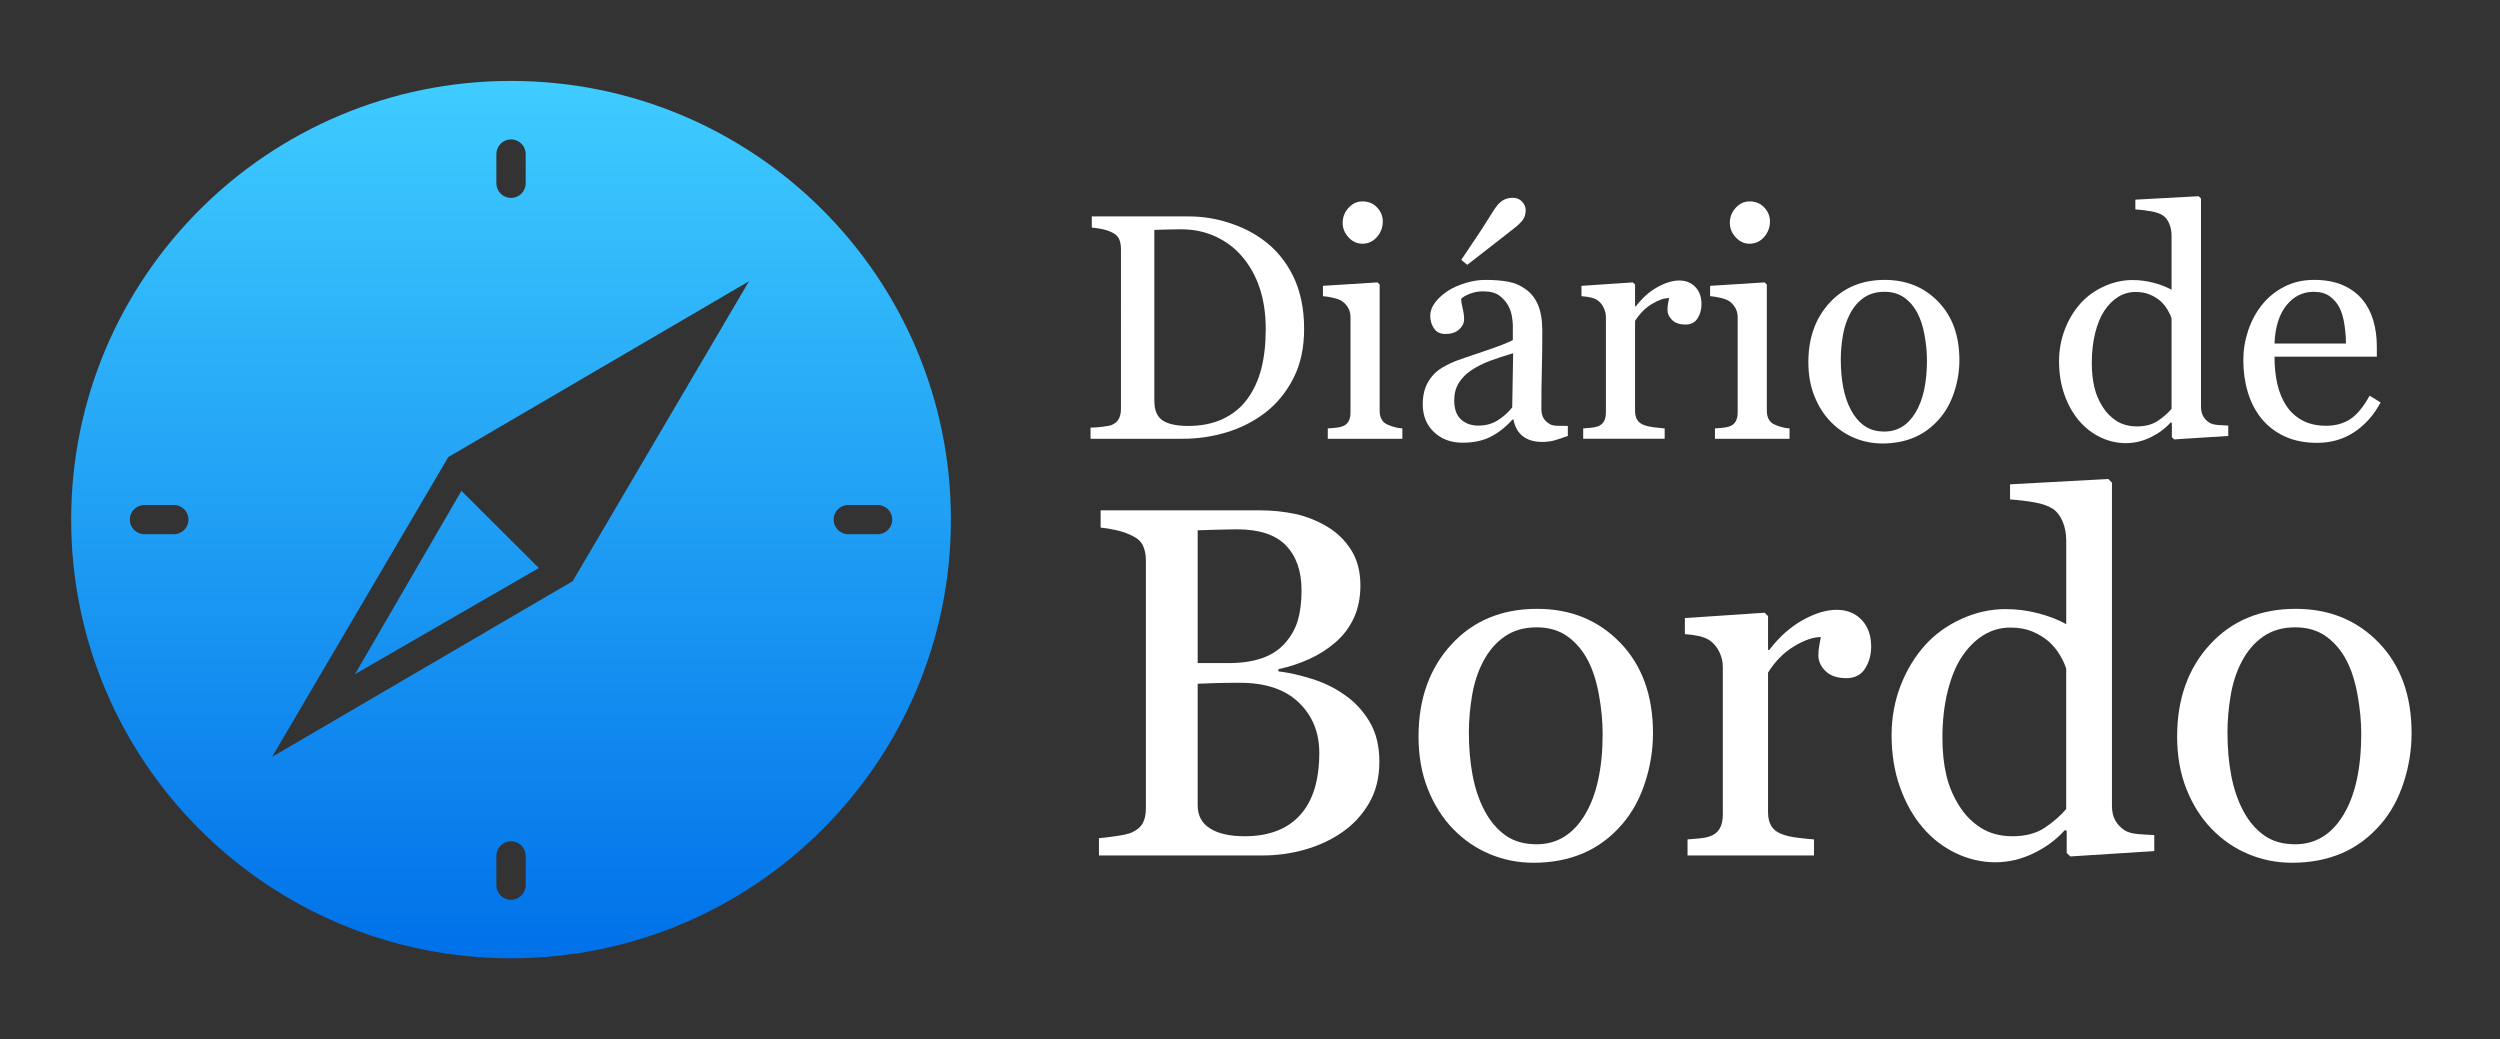<?xml version="1.0" encoding="utf-8"?>
<!-- Generator: Adobe Illustrator 17.0.0, SVG Export Plug-In . SVG Version: 6.00 Build 0)  -->
<!DOCTYPE svg PUBLIC "-//W3C//DTD SVG 1.1//EN" "http://www.w3.org/Graphics/SVG/1.1/DTD/svg11.dtd">
<svg version="1.1" id="Capa_1" xmlns="http://www.w3.org/2000/svg" xmlns:xlink="http://www.w3.org/1999/xlink" x="0px" y="0px"
	 width="649.5px" height="269.987px" viewBox="0 0 649.5 269.987" enable-background="new 0 0 649.5 269.987" xml:space="preserve">
<rect x="0" y="0" width="649.5" height="269.987" fill="#333333" stroke="none"/>
<g>
	<g id="Shape_886">
		<g>
			
				<linearGradient id="SVGID_1_" gradientUnits="userSpaceOnUse" x1="-272.233" y1="592.038" x2="-272.233" y2="819.976" gradientTransform="matrix(1 0 0 1 405 -571.013)">
				<stop  offset="0" style="stop-color:#3FCCFF"/>
				<stop  offset="1" style="stop-color:#0071E9"/>
			</linearGradient>
			<path fill="url(#SVGID_1_)" d="M132.767,21.025c-63.118,0-114.281,51.027-114.281,113.973
				c0,62.938,51.164,113.965,114.281,113.965s114.281-51.027,114.281-113.965C247.048,72.052,195.88,21.025,132.767,21.025z
				 M45.151,138.792h-7.619c-2.103,0-3.809-1.703-3.809-3.794c0-2.099,1.707-3.802,3.809-3.802h7.619
				c2.103,0,3.809,1.703,3.809,3.802C48.961,137.089,47.254,138.792,45.151,138.792z M128.957,40.015
				c0-2.091,1.707-3.794,3.809-3.794c2.103,0,3.809,1.703,3.809,3.794v7.603c0,2.099-1.706,3.802-3.809,3.802
				c-2.103,0-3.809-1.703-3.809-3.802V40.015z M136.576,229.965c0,2.099-1.706,3.802-3.809,3.802c-2.103,0-3.809-1.703-3.809-3.802
				v-7.603c0-2.099,1.707-3.794,3.809-3.794c2.103,0,3.809,1.695,3.809,3.794V229.965z M148.793,150.978l-78.115,45.663
				l45.792-77.898l78.115-45.671L148.793,150.978z M228.001,138.792h-7.619c-2.103,0-3.809-1.703-3.809-3.794
				c0-2.099,1.706-3.802,3.809-3.802h7.619c2.103,0,3.809,1.703,3.809,3.802C231.811,137.089,230.104,138.792,228.001,138.792z
				 M139.993,147.576l-20.113-20.052l-27.656,47.628L139.993,147.576z"/>
		</g>
	</g>
</g>
<g enable-background="new    ">
	<path fill="#FFFFFF" d="M338.812,85.457c0,4.912-0.923,9.173-2.769,12.782s-4.247,6.568-7.205,8.874
		c-2.985,2.308-6.337,4.03-10.055,5.17c-3.718,1.14-7.558,1.71-11.52,1.71h-23.936v-2.891c0.787,0,1.812-0.074,3.073-0.224
		c1.262-0.148,2.097-0.318,2.503-0.509c0.814-0.353,1.405-0.875,1.771-1.567c0.366-0.691,0.549-1.526,0.549-2.503V64.615
		c0-0.922-0.156-1.75-0.468-2.482c-0.312-0.733-0.93-1.316-1.853-1.751c-0.841-0.407-1.75-0.705-2.727-0.896
		c-0.977-0.189-1.819-0.312-2.524-0.366v-2.891h25.239c3.473,0,6.893,0.536,10.258,1.608c3.365,1.072,6.295,2.518,8.793,4.335
		c3.392,2.416,6.051,5.577,7.979,9.485C337.848,75.566,338.812,80.165,338.812,85.457z M328.838,85.437
		c0-3.877-0.516-7.383-1.547-10.515s-2.538-5.863-4.518-8.196c-1.873-2.224-4.173-3.972-6.9-5.247
		c-2.728-1.274-5.76-1.911-9.099-1.911c-1.113,0-2.368,0.02-3.765,0.061c-1.398,0.041-2.436,0.075-3.114,0.102v44.377
		c0,2.468,0.719,4.176,2.158,5.125c1.438,0.949,3.649,1.424,6.635,1.424c3.446,0,6.458-0.61,9.037-1.83
		c2.578-1.22,4.667-2.915,6.269-5.085c1.682-2.277,2.91-4.914,3.684-7.911C328.451,92.833,328.838,89.37,328.838,85.437z"/>
	<path fill="#FFFFFF" d="M364.336,113.994h-19.377v-2.687c0.623-0.055,1.268-0.108,1.934-0.163c0.664-0.054,1.241-0.162,1.73-0.325
		c0.759-0.243,1.322-0.67,1.688-1.28c0.366-0.609,0.55-1.403,0.55-2.379V82.398c0-0.867-0.197-1.66-0.59-2.379
		c-0.395-0.718-0.943-1.321-1.648-1.809c-0.517-0.325-1.263-0.604-2.24-0.833c-0.977-0.23-1.872-0.373-2.686-0.428v-2.687
		l14.166-0.896l0.57,0.569v32.729c0,0.95,0.182,1.737,0.545,2.36c0.363,0.625,0.937,1.086,1.719,1.385
		c0.592,0.244,1.172,0.441,1.738,0.59c0.565,0.149,1.199,0.251,1.9,0.306V113.994z M359.247,57.532c0,1.547-0.509,2.897-1.526,4.051
		s-2.273,1.73-3.766,1.73c-1.385,0-2.585-0.55-3.603-1.649c-1.018-1.099-1.526-2.354-1.526-3.766c0-1.492,0.509-2.794,1.526-3.907
		c1.018-1.112,2.218-1.669,3.603-1.669c1.547,0,2.814,0.522,3.807,1.567C358.752,54.934,359.247,56.148,359.247,57.532z"/>
	<path fill="#FFFFFF" d="M407.322,113.261c-1.275,0.462-2.395,0.834-3.357,1.119c-0.965,0.285-2.057,0.428-3.277,0.428
		c-2.117,0-3.807-0.496-5.068-1.486s-2.07-2.436-2.422-4.335h-0.244c-1.765,1.954-3.658,3.446-5.68,4.478s-4.457,1.547-7.307,1.547
		c-3.012,0-5.488-0.923-7.43-2.768c-1.939-1.846-2.91-4.261-2.91-7.246c0-1.547,0.217-2.932,0.651-4.152
		c0.435-1.222,1.085-2.32,1.954-3.298c0.678-0.813,1.574-1.539,2.688-2.178c1.111-0.637,2.156-1.146,3.134-1.526
		c1.222-0.461,3.697-1.316,7.429-2.564s6.249-2.225,7.552-2.931v-4.03c0-0.353-0.075-1.031-0.224-2.035
		c-0.15-1.004-0.469-1.954-0.957-2.85c-0.543-1.004-1.31-1.879-2.3-2.626c-0.991-0.746-2.396-1.119-4.214-1.119
		c-1.248,0-2.408,0.21-3.48,0.631s-1.825,0.861-2.259,1.323c0,0.543,0.128,1.343,0.387,2.401c0.258,1.059,0.387,2.035,0.387,2.931
		c0,0.95-0.427,1.818-1.282,2.605s-2.043,1.181-3.562,1.181c-1.357,0-2.354-0.481-2.992-1.445c-0.637-0.963-0.956-2.042-0.956-3.236
		c0-1.248,0.44-2.442,1.323-3.582c0.881-1.14,2.028-2.157,3.439-3.053c1.222-0.76,2.7-1.405,4.438-1.934
		c1.736-0.529,3.433-0.794,5.088-0.794c2.28,0,4.268,0.156,5.965,0.468c1.695,0.312,3.235,0.984,4.619,2.015
		c1.385,1.005,2.436,2.368,3.155,4.092c0.719,1.724,1.079,3.942,1.079,6.655c0,3.882-0.041,7.321-0.123,10.319
		c-0.08,2.999-0.121,6.276-0.121,9.831c0,1.059,0.183,1.9,0.549,2.524c0.367,0.624,0.93,1.153,1.689,1.587
		c0.407,0.244,1.052,0.381,1.934,0.407c0.882,0.027,1.784,0.041,2.707,0.041V113.261z M393.115,91.767
		c-2.307,0.68-4.328,1.347-6.064,1.999c-1.738,0.653-3.353,1.469-4.845,2.448c-1.357,0.925-2.429,2.02-3.216,3.284
		s-1.181,2.768-1.181,4.508c0,2.257,0.591,3.916,1.771,4.978c1.181,1.061,2.68,1.59,4.498,1.59c1.927,0,3.623-0.469,5.089-1.407
		s2.7-2.046,3.704-3.324L393.115,91.767z M396.372,54.56c0,1.032-0.237,1.873-0.712,2.524c-0.476,0.651-1.174,1.343-2.097,2.076
		c-1.357,1.086-3.128,2.47-5.312,4.152s-4.539,3.515-7.063,5.495l-1.547-1.303c2.443-3.609,4.146-6.153,5.109-7.633
		c0.963-1.479,2.001-3.114,3.114-4.905c0.841-1.384,1.655-2.326,2.442-2.829c0.787-0.502,1.695-0.753,2.728-0.753
		c0.978,0,1.777,0.333,2.401,0.997C396.061,53.047,396.372,53.774,396.372,54.56z"/>
	<path fill="#FFFFFF" d="M442.047,79.026c0,1.384-0.34,2.612-1.018,3.684c-0.68,1.072-1.725,1.608-3.135,1.608
		c-1.521,0-2.681-0.394-3.48-1.181c-0.801-0.787-1.201-1.655-1.201-2.605c0-0.597,0.047-1.14,0.143-1.628
		c0.095-0.488,0.184-0.978,0.265-1.466c-1.276,0-2.769,0.516-4.478,1.547c-1.71,1.032-3.162,2.497-4.355,4.396v23.366
		c0,0.95,0.183,1.724,0.549,2.32c0.367,0.598,0.943,1.045,1.73,1.344c0.678,0.271,1.553,0.475,2.625,0.61s2.002,0.23,2.789,0.285
		v2.687h-21.168v-2.687c0.623-0.055,1.268-0.108,1.934-0.163c0.664-0.054,1.241-0.162,1.73-0.325c0.759-0.243,1.322-0.67,1.689-1.28
		c0.365-0.609,0.549-1.403,0.549-2.379V82.398c0-0.84-0.197-1.667-0.59-2.479c-0.395-0.813-0.943-1.464-1.648-1.952
		c-0.517-0.325-1.127-0.562-1.832-0.711c-0.707-0.149-1.466-0.251-2.279-0.306v-2.687l13.352-0.896l0.57,0.569v5.658h0.203
		c1.682-2.198,3.555-3.867,5.617-5.007s3.949-1.71,5.658-1.71c1.711,0,3.101,0.557,4.173,1.67
		C441.51,75.661,442.047,77.153,442.047,79.026z"/>
	<path fill="#FFFFFF" d="M464.924,113.994h-19.377v-2.687c0.624-0.055,1.269-0.108,1.934-0.163c0.665-0.054,1.242-0.162,1.73-0.325
		c0.76-0.243,1.322-0.67,1.689-1.28c0.366-0.609,0.549-1.403,0.549-2.379V82.398c0-0.867-0.197-1.66-0.59-2.379
		c-0.394-0.718-0.943-1.321-1.648-1.809c-0.516-0.325-1.262-0.604-2.239-0.833c-0.978-0.23-1.872-0.373-2.687-0.428v-2.687
		l14.166-0.896l0.57,0.569v32.729c0,0.95,0.182,1.737,0.545,2.36c0.364,0.625,0.938,1.086,1.719,1.385
		c0.593,0.244,1.172,0.441,1.738,0.59c0.566,0.149,1.199,0.251,1.9,0.306V113.994z M459.836,57.532c0,1.547-0.51,2.897-1.527,4.051
		s-2.273,1.73-3.766,1.73c-1.384,0-2.584-0.55-3.602-1.649c-1.018-1.099-1.527-2.354-1.527-3.766c0-1.492,0.51-2.794,1.527-3.907
		c1.018-1.112,2.218-1.669,3.602-1.669c1.547,0,2.815,0.522,3.807,1.567C459.34,54.934,459.836,56.148,459.836,57.532z"/>
	<path fill="#FFFFFF" d="M509.051,93.518c0,2.822-0.447,5.597-1.344,8.324c-0.897,2.728-2.174,5.042-3.83,6.94
		c-1.876,2.172-4.049,3.786-6.521,4.845c-2.472,1.059-5.243,1.588-8.312,1.588c-2.555,0-4.986-0.482-7.295-1.445
		s-4.359-2.367-6.152-4.214c-1.766-1.817-3.172-4.036-4.219-6.655c-1.045-2.619-1.568-5.557-1.568-8.813
		c0-6.269,1.827-11.398,5.481-15.388c3.653-3.989,8.441-5.983,14.364-5.983c5.623,0,10.262,1.893,13.916,5.679
		C507.224,82.18,509.051,87.222,509.051,93.518z M500.625,93.599c0-2.035-0.205-4.186-0.612-6.452
		c-0.407-2.266-1.02-4.186-1.835-5.76c-0.87-1.683-2.012-3.033-3.426-4.051s-3.141-1.526-5.18-1.526
		c-2.094,0-3.881,0.516-5.362,1.547s-2.685,2.442-3.608,4.233c-0.871,1.655-1.482,3.542-1.836,5.658
		c-0.354,2.117-0.53,4.166-0.53,6.147c0,2.604,0.21,5.014,0.632,7.226s1.095,4.187,2.02,5.923c0.924,1.736,2.086,3.101,3.486,4.091
		c1.4,0.991,3.134,1.486,5.199,1.486c3.398,0,6.091-1.643,8.075-4.926S500.625,99.379,500.625,93.599z"/>
	<path fill="#FFFFFF" d="M578.906,113.261l-14.043,0.896l-0.612-0.57v-3.745l-0.325-0.081c-1.41,1.574-3.15,2.863-5.225,3.867
		c-2.072,1.004-4.207,1.506-6.402,1.506c-2.275,0-4.479-0.509-6.605-1.526c-2.128-1.018-3.978-2.449-5.549-4.295
		c-1.599-1.872-2.865-4.125-3.801-6.757c-0.936-2.633-1.402-5.537-1.402-8.712c0-2.903,0.501-5.658,1.504-8.264
		c1.002-2.605,2.385-4.885,4.146-6.839c1.652-1.817,3.679-3.27,6.077-4.355c2.397-1.085,4.845-1.629,7.337-1.629
		c1.871,0,3.706,0.238,5.509,0.713c1.802,0.475,3.354,1.079,4.655,1.812V61.29c0-1.142-0.191-2.182-0.57-3.12
		c-0.381-0.938-0.91-1.651-1.588-2.142c-0.76-0.517-1.785-0.89-3.073-1.121c-1.29-0.231-2.681-0.401-4.173-0.51v-2.524l16.445-0.896
		l0.611,0.61v54.104c0,0.949,0.184,1.757,0.55,2.421s0.901,1.228,1.608,1.688c0.515,0.326,1.262,0.528,2.238,0.61
		c0.977,0.081,1.873,0.136,2.688,0.162V113.261z M564.17,106.218V82.73c-0.217-0.705-0.57-1.465-1.057-2.279
		c-0.488-0.814-1.098-1.561-1.828-2.239c-0.785-0.678-1.707-1.241-2.764-1.689c-1.057-0.447-2.288-0.672-3.696-0.672
		c-1.626,0-3.122,0.422-4.49,1.263c-1.367,0.841-2.579,2.049-3.636,3.623c-1.002,1.52-1.794,3.453-2.377,5.801
		c-0.582,2.348-0.873,4.945-0.873,7.795c0,2.28,0.217,4.35,0.65,6.208c0.433,1.859,1.164,3.59,2.193,5.19
		c0.947,1.521,2.16,2.741,3.637,3.664c1.475,0.923,3.229,1.384,5.262,1.384c2.166,0,3.96-0.475,5.383-1.425
		C561.996,108.404,563.194,107.358,564.17,106.218z"/>
	<path fill="#FFFFFF" d="M618.474,104.549c-1.683,3.203-3.935,5.754-6.757,7.653c-2.823,1.899-6.066,2.85-9.729,2.85
		c-3.229,0-6.06-0.57-8.487-1.71c-2.43-1.14-4.432-2.687-6.005-4.641c-1.574-1.954-2.747-4.233-3.521-6.839s-1.16-5.359-1.16-8.264
		c0-2.605,0.412-5.163,1.24-7.674c0.828-2.51,2.043-4.769,3.645-6.777c1.547-1.927,3.466-3.48,5.76-4.661
		c2.293-1.181,4.864-1.771,7.714-1.771c2.931,0,5.44,0.462,7.531,1.384c2.089,0.923,3.786,2.185,5.089,3.786
		c1.247,1.52,2.178,3.311,2.788,5.373s0.915,4.302,0.915,6.717v2.687h-26.582c0,2.639,0.251,5.032,0.754,7.182
		c0.502,2.148,1.295,4.039,2.381,5.671c1.059,1.577,2.443,2.822,4.152,3.732c1.71,0.912,3.745,1.367,6.106,1.367
		c2.415,0,4.498-0.566,6.249-1.698c1.75-1.132,3.439-3.171,5.067-6.117L618.474,104.549z M609.478,89.244
		c0-1.516-0.13-3.139-0.387-4.87c-0.259-1.731-0.672-3.179-1.241-4.343c-0.625-1.244-1.48-2.259-2.564-3.044
		c-1.086-0.784-2.484-1.177-4.193-1.177c-2.85,0-5.218,1.184-7.104,3.551c-1.887,2.367-2.91,5.662-3.074,9.883H609.478z"/>
</g>
<g enable-background="new    ">
	<path fill="#FFFFFF" d="M349.26,180.482c2.611,1.77,4.781,4.087,6.509,6.951c1.727,2.865,2.591,6.34,2.591,10.426
		c0,4.171-0.906,7.794-2.717,10.868c-1.812,3.076-4.171,5.604-7.078,7.583c-2.822,1.938-6.014,3.412-9.572,4.423
		c-3.561,1.011-7.235,1.517-11.026,1.517h-42.462v-4.486c1.011-0.084,2.485-0.263,4.423-0.537c1.937-0.273,3.327-0.601,4.17-0.979
		c1.305-0.59,2.232-1.379,2.78-2.369c0.547-0.989,0.821-2.265,0.821-3.823v-64.452c0-1.432-0.243-2.695-0.727-3.791
		c-0.485-1.095-1.444-1.979-2.875-2.654c-1.264-0.632-2.676-1.115-4.234-1.453c-1.559-0.337-2.865-0.547-3.917-0.632v-4.486h41.388
		c3.201,0,6.266,0.316,9.193,0.948s5.719,1.748,8.373,3.349c2.484,1.476,4.527,3.476,6.129,6.003
		c1.601,2.527,2.401,5.603,2.401,9.226c0,3.159-0.569,5.971-1.706,8.436c-1.138,2.464-2.738,4.581-4.803,6.351
		c-1.938,1.686-4.16,3.106-6.666,4.265c-2.507,1.159-5.213,2.054-8.119,2.686v0.569c2.568,0.295,5.443,0.938,8.625,1.927
		C343.941,177.333,346.773,178.713,349.26,180.482z M333.979,166.95c1.555-1.814,2.637-3.798,3.246-5.95s0.914-4.705,0.914-7.659
		c0-4.938-1.346-8.811-4.035-11.616s-6.934-4.21-12.733-4.21c-1.345,0-3.037,0.031-5.075,0.095
		c-2.039,0.063-3.752,0.116-5.138,0.158v34.501h8.006c3.445,0,6.398-0.442,8.857-1.329
		C330.479,170.052,332.465,168.723,333.979,166.95z M342.752,195.584c0-5.309-1.78-9.668-5.34-13.08
		c-3.561-3.412-8.646-5.118-15.26-5.118c-2.696,0-4.971,0.031-6.824,0.095c-1.854,0.062-3.244,0.116-4.17,0.158v31.594
		c0,2.653,1.074,4.655,3.223,6.003c2.148,1.349,5.139,2.021,8.973,2.021c6.276,0,11.079-1.832,14.407-5.497
		C341.087,208.095,342.752,202.703,342.752,195.584z"/>
	<path fill="#FFFFFF" d="M429.445,190.466c0,4.381-0.695,8.688-2.086,12.922c-1.393,4.233-3.375,7.825-5.946,10.773
		c-2.911,3.37-6.284,5.876-10.121,7.52c-3.837,1.643-8.14,2.464-12.904,2.464c-3.964,0-7.738-0.748-11.322-2.243
		s-6.769-3.675-9.552-6.54c-2.74-2.821-4.924-6.266-6.547-10.331c-1.623-4.064-2.434-8.625-2.434-13.681
		c0-9.73,2.835-17.692,8.507-23.885c5.671-6.192,13.104-9.288,22.297-9.288c8.729,0,15.929,2.938,21.601,8.814
		C426.609,172.868,429.445,180.694,429.445,190.466z M416.365,190.592c0-3.159-0.316-6.497-0.949-10.016
		c-0.633-3.517-1.582-6.497-2.848-8.94c-1.352-2.612-3.125-4.708-5.318-6.287c-2.195-1.58-4.875-2.37-8.039-2.37
		c-3.251,0-6.025,0.801-8.324,2.401c-2.301,1.602-4.168,3.791-5.603,6.571c-1.351,2.57-2.3,5.497-2.849,8.783
		c-0.55,3.286-0.823,6.467-0.823,9.541c0,4.045,0.327,7.783,0.981,11.217s1.698,6.498,3.134,9.193
		c1.435,2.696,3.238,4.813,5.413,6.351c2.172,1.538,4.863,2.307,8.07,2.307c5.274,0,9.453-2.549,12.533-7.646
		C414.824,206.601,416.365,199.565,416.365,190.592z"/>
	<path fill="#FFFFFF" d="M486.125,167.971c0,2.148-0.526,4.055-1.579,5.719c-1.054,1.664-2.676,2.495-4.865,2.495
		c-2.36,0-4.161-0.609-5.403-1.832c-1.242-1.222-1.863-2.569-1.863-4.044c0-0.927,0.072-1.77,0.221-2.527
		c0.147-0.759,0.285-1.517,0.411-2.275c-1.98,0-4.297,0.801-6.95,2.401c-2.654,1.602-4.908,3.876-6.762,6.824v36.271
		c0,1.475,0.284,2.675,0.854,3.602c0.568,0.927,1.463,1.622,2.686,2.085c1.052,0.422,2.41,0.737,4.075,0.948
		c1.663,0.211,3.106,0.358,4.328,0.441v4.171h-32.858v-4.171c0.969-0.083,1.969-0.167,3.002-0.252
		c1.031-0.084,1.928-0.252,2.686-0.505c1.18-0.378,2.054-1.041,2.623-1.987c0.568-0.947,0.853-2.178,0.853-3.692v-38.437
		c0-1.304-0.306-2.588-0.917-3.85c-0.61-1.262-1.463-2.271-2.559-3.03c-0.801-0.504-1.748-0.872-2.844-1.104
		c-1.096-0.23-2.274-0.389-3.538-0.474v-4.171l20.726-1.39l0.885,0.885v8.783h0.316c2.611-3.412,5.518-6.003,8.719-7.772
		s6.13-2.654,8.783-2.654c2.654,0,4.812,0.864,6.478,2.591C485.293,162.748,486.125,165.064,486.125,167.971z"/>
	<path fill="#FFFFFF" d="M559.676,221.112l-21.797,1.391l-0.95-0.885v-5.813l-0.505-0.126c-2.188,2.443-4.891,4.444-8.108,6.003
		c-3.219,1.558-6.531,2.338-9.938,2.338c-3.533,0-6.951-0.79-10.254-2.37c-3.303-1.579-6.174-3.801-8.612-6.666
		c-2.482-2.906-4.449-6.402-5.9-10.489c-1.451-4.086-2.177-8.594-2.177-13.522c0-4.507,0.777-8.783,2.334-12.827
		c1.556-4.044,3.702-7.582,6.438-10.615c2.564-2.822,5.709-5.076,9.432-6.762c3.723-1.684,7.52-2.527,11.391-2.527
		c2.902,0,5.752,0.369,8.55,1.106s5.205,1.674,7.226,2.812v-21.716c0-1.772-0.295-3.387-0.885-4.843
		c-0.591-1.456-1.412-2.564-2.465-3.324c-1.18-0.802-2.77-1.382-4.771-1.741s-4.161-0.623-6.477-0.792v-3.917l25.526-1.391
		l0.949,0.947v83.982c0,1.475,0.285,2.728,0.854,3.758c0.568,1.032,1.399,1.905,2.496,2.62c0.799,0.506,1.959,0.821,3.475,0.947
		c1.517,0.126,2.906,0.211,4.17,0.253V221.112z M536.803,210.18v-36.459c-0.337-1.095-0.884-2.274-1.641-3.539
		c-0.756-1.264-1.701-2.422-2.838-3.475c-1.219-1.053-2.648-1.928-4.288-2.623c-1.64-0.694-3.552-1.042-5.738-1.042
		c-2.523,0-4.847,0.653-6.97,1.959s-4.004,3.181-5.644,5.623c-1.556,2.36-2.785,5.361-3.689,9.005s-1.355,7.677-1.355,12.101
		c0,3.538,0.335,6.751,1.009,9.636c0.672,2.886,1.809,5.571,3.405,8.057c1.472,2.359,3.353,4.255,5.645,5.687
		c2.29,1.433,5.014,2.148,8.167,2.148c3.363,0,6.148-0.736,8.355-2.211C533.429,213.572,535.289,211.95,536.803,210.18z"/>
	<path fill="#FFFFFF" d="M626.529,190.466c0,4.381-0.695,8.688-2.087,12.922c-1.392,4.233-3.374,7.825-5.946,10.773
		c-2.91,3.37-6.283,5.876-10.121,7.52c-3.837,1.643-8.139,2.464-12.904,2.464c-3.963,0-7.738-0.748-11.322-2.243
		s-6.768-3.675-9.551-6.54c-2.74-2.821-4.924-6.266-6.547-10.331c-1.623-4.064-2.435-8.625-2.435-13.681
		c0-9.73,2.835-17.692,8.507-23.885s13.104-9.288,22.297-9.288c8.729,0,15.93,2.938,21.602,8.814
		C623.693,172.868,626.529,180.694,626.529,190.466z M613.449,190.592c0-3.159-0.316-6.497-0.949-10.016
		c-0.633-3.517-1.583-6.497-2.849-8.94c-1.351-2.612-3.124-4.708-5.317-6.287c-2.195-1.58-4.875-2.37-8.04-2.37
		c-3.251,0-6.024,0.801-8.324,2.401c-2.3,1.602-4.167,3.791-5.603,6.571c-1.35,2.57-2.3,5.497-2.849,8.783
		c-0.55,3.286-0.823,6.467-0.823,9.541c0,4.045,0.328,7.783,0.982,11.217c0.653,3.434,1.697,6.498,3.133,9.193
		c1.436,2.696,3.238,4.813,5.413,6.351c2.173,1.538,4.863,2.307,8.07,2.307c5.274,0,9.454-2.549,12.534-7.646
		C611.908,206.601,613.449,199.565,613.449,190.592z"/>
</g>
</svg>
